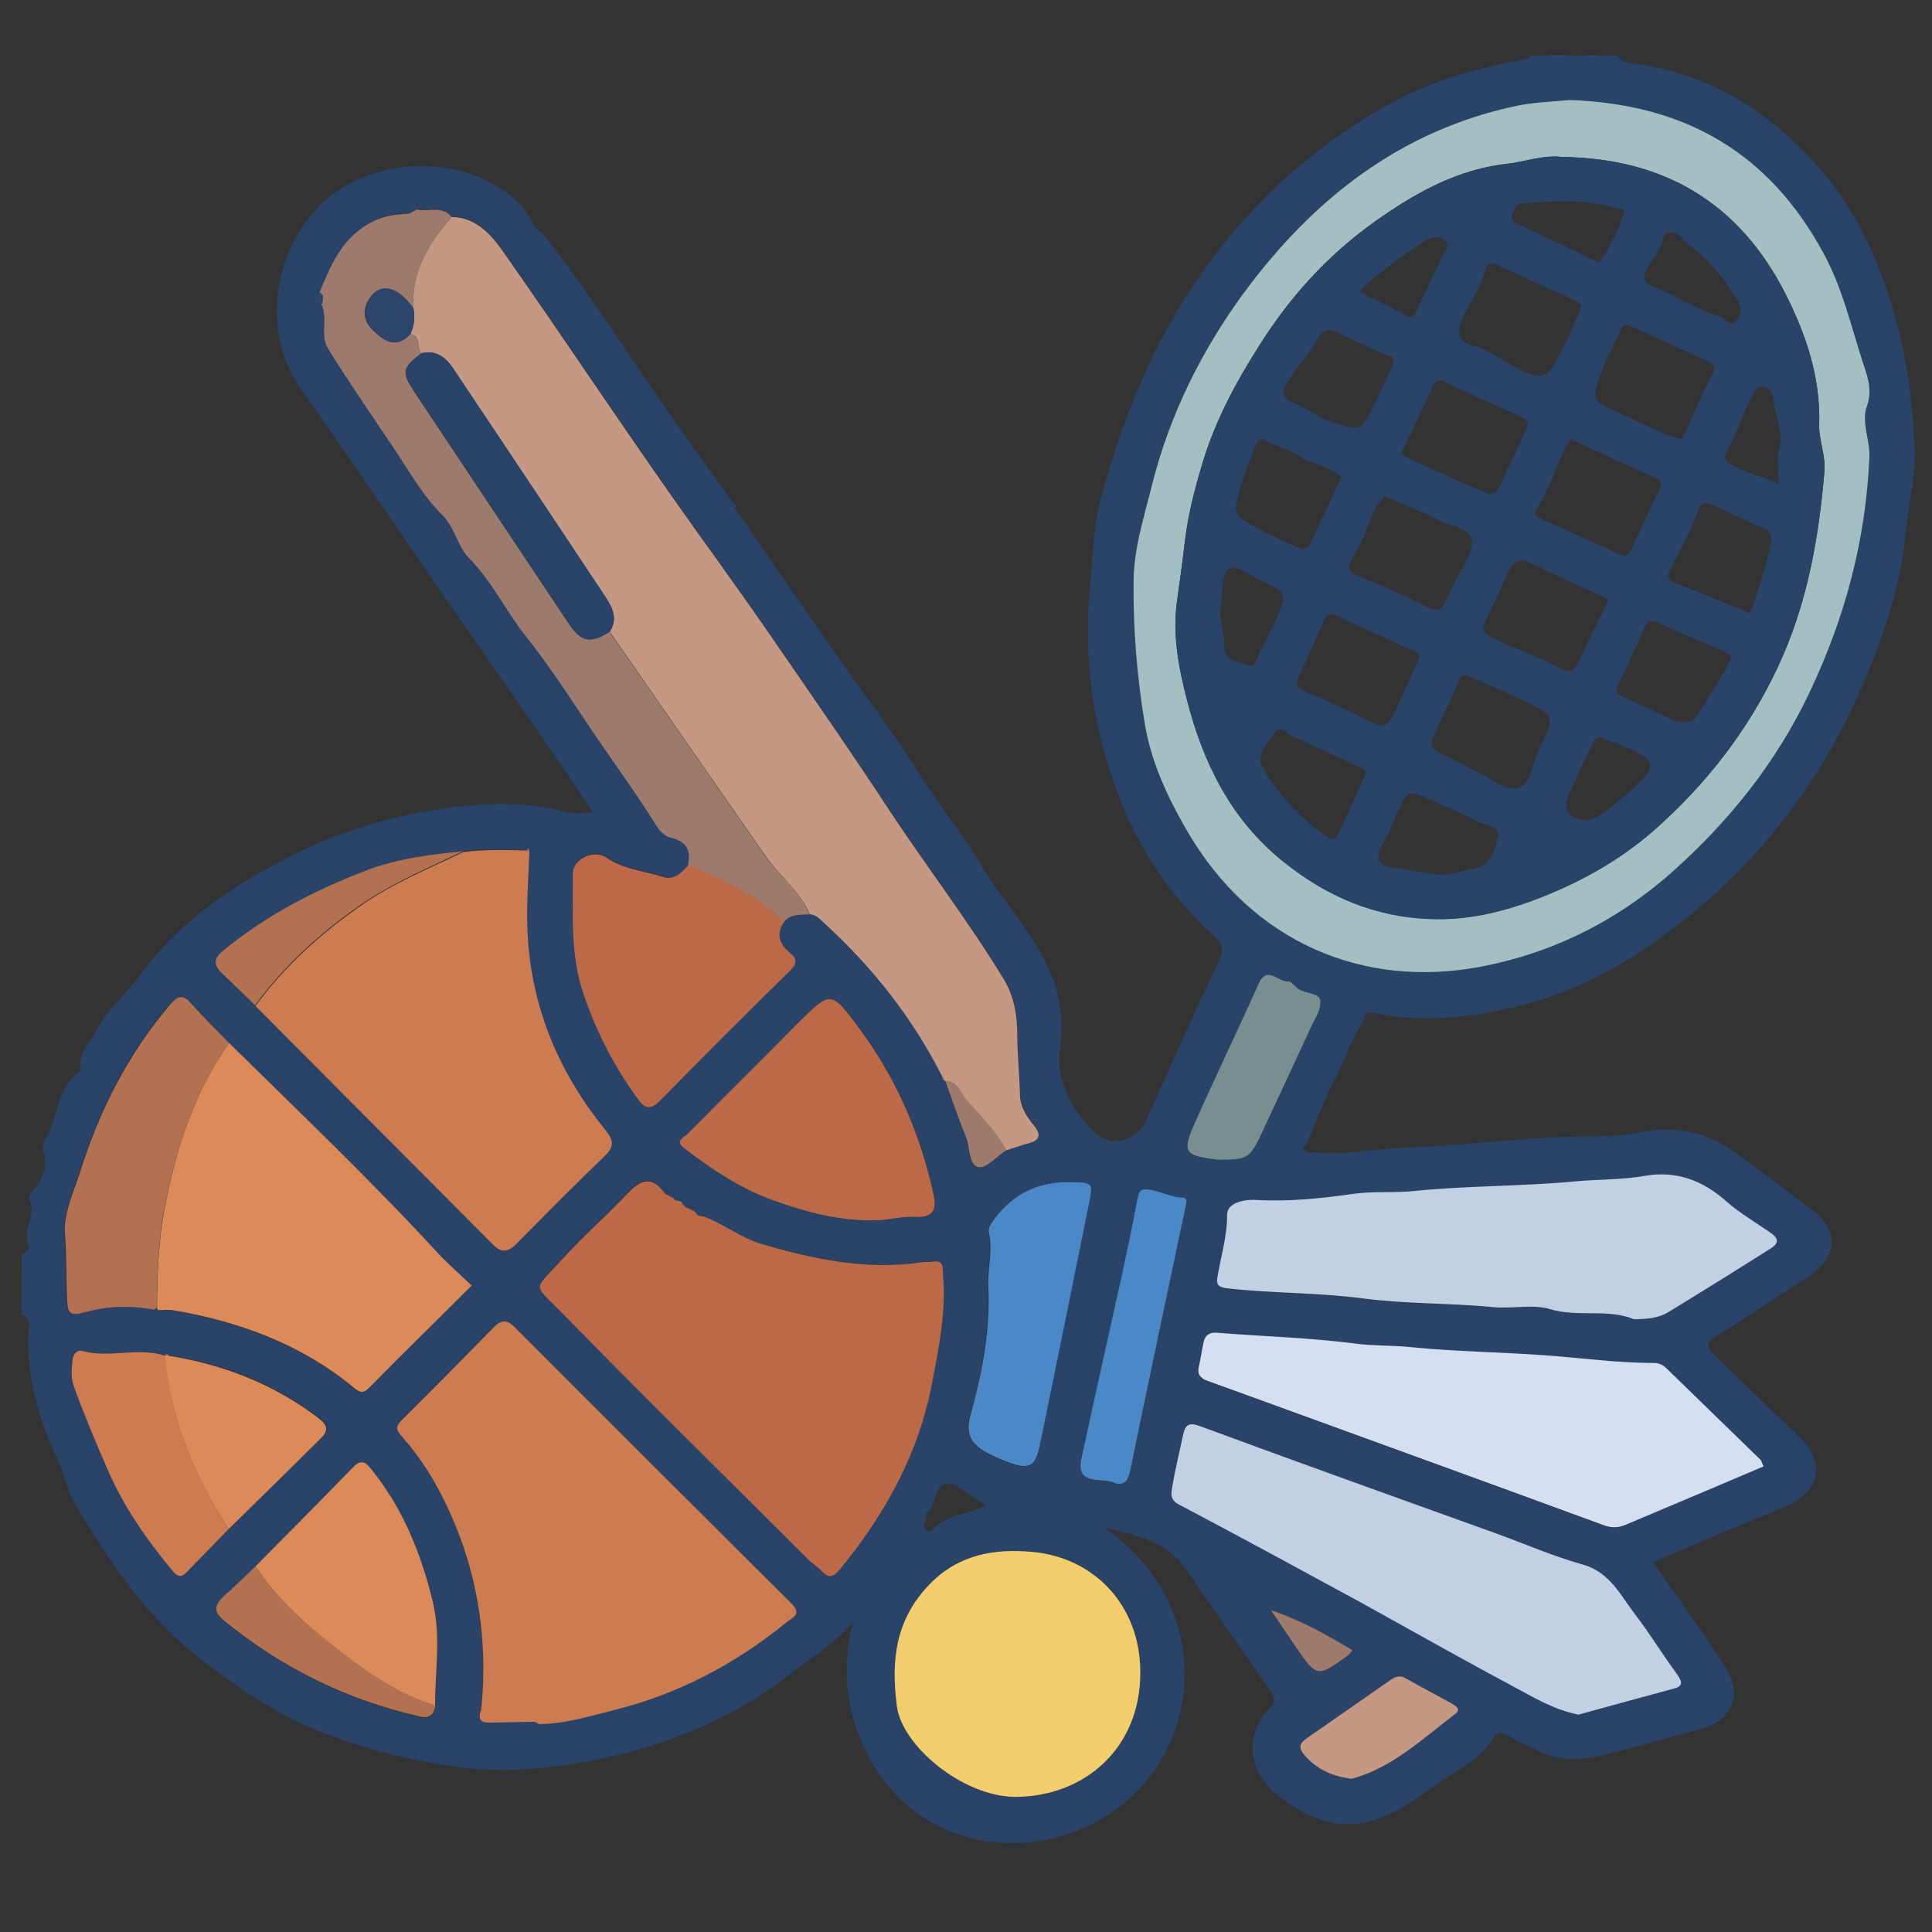 <?xml version="1.0" encoding="utf-8"?>
<!-- Generator: Adobe Illustrator 27.1.1, SVG Export Plug-In . SVG Version: 6.00 Build 0)  -->
<svg version="1.1" id="Layer_1" xmlns="http://www.w3.org/2000/svg" xmlns:xlink="http://www.w3.org/1999/xlink" x="0px" y="0px"
	 viewBox="0 0 512 512" style="enable-background:new 0 0 512 512;" xml:space="preserve">
<rect x="0" y="0" width="512" height="512" fill="#333333" stroke="none"/>
<style type="text/css">
	.st0{fill:#294369;}
	.st1{fill:#2D456B;}
	.st2{fill:#FBFBFC;}
	.st3{fill:#C49882;}
	.st4{fill:#A3BFC1;}
	.st5{fill:#BB6947;}
	.st6{fill:#CD7B51;}
	.st7{fill:#C1D0E3;}
	.st8{fill:#D4E0F1;}
	.st9{fill:#DD8A59;}
	.st10{fill:#F1CD6E;}
	.st11{fill:#9D7A6B;}
	.st12{fill:#B27252;}
	.st13{fill:#4B88C7;}
	.st14{fill:#788E90;}
</style>
<g id="xd0sLh.tif">
	<g>
		<path class="st0" d="M5.8,332.3c1-0.4,2.2-1.3,1.9-2c-2.2-4.1,2.1-7.9,0.2-12c-0.9-2,1.5-3.1,2.3-4.6c1.4-2.6,2.3-5.2,1.4-8
			c-0.6-1.8,0-3.2,0.7-4.4c3.3-5.7,2.7-13.5,9.2-17.5c-1.1-4.5,2.3-7.3,4-10.7c2.8-5.6,7.8-9.4,11.4-14.4c10-13.9,23.5-23.1,38.5-31
			c12.6-6.6,25.7-10.8,39.4-13c11.7-1.9,23.8-2.7,35.7,0.6c1.8,0.5,3.9,0.1,6.7,0.1c-4.9-7.2-9.2-13.8-13.7-20.2
			c-9.3-13.5-18.8-27-28.1-40.5c-11.8-17.1-23.5-34.4-35.5-51.4c-13.2-18.6-5.1-45.5,13-54.8c14.3-7.3,32.4-5.6,43.6,4.4
			c1.9,1.7,3.3,3.6,4.5,5.8c0.4,1.4,1.5,2.3,2.7,3c11.3,14.3,21.1,29.6,31.4,44.6c6.4,9.3,13.1,18.4,19.6,27.5c0,0.3,0,0.5,0,0.8
			c8.5,12.3,17,24.7,25.6,37c7.9,11.3,16.3,22.3,23.6,33.9c5.1,8.1,11.2,15.5,16.1,23.7c4.5,7.5,10.2,14.1,14.8,21.6
			c5.2,8.5,7.5,17,6.1,27.2c-1.2,8.5,3.2,16.2,9.3,22.2c4.1,4,11.1,2.1,13.4-3c6.4-14.1,12.6-28.4,19.4-42.4c1.6-3.3,1-4.8-1.4-6.9
			c-12.3-11.1-21-24.8-26.4-40.4c-5.9-16.9-8.1-34.5-6.3-52.2c0.8-7.5,0.7-15.3,2.7-22.7c6.2-22.9,15-44.5,29.3-63.6
			c13.1-17.6,29.4-31.8,48.7-42.2c10.7-5.7,22.5-8.9,34.4-11.1c0.7-0.1,1.3-0.2,1.5-1c1.7,0,3.3,0,5,0c1.7,1.5,3.3,1.5,5,0
			c1.7,0,3.3,0,5,0c1,1.3,2,1.3,3,0c1.7,0,3.3,0,5,0c0.9,1.2,2.2,1.8,3.7,2c20.7,2.6,37,12.8,50.4,28.4c8.6,10,14.2,21.5,18.2,34.1
			c4.3,13.3,6.2,26.9,6.6,40.7c0.2,7.2-1.8,14.2-2.4,21.3c-1,11.4-4.3,22.4-8.5,33.3c-12.2,31.9-32.1,57.6-60.4,76.8
			c-9.8,6.6-20.4,11.8-31.6,14.8c-13.1,3.4-26.7,5.2-40.4,2.4c-0.8-0.2-2.3-0.6-2.5,0.8c-0.3,2.7-2.9,4.4-3.2,7.1
			c-0.5,0.2-1,0.4-0.8,1.1c-1.4,3.4-2.9,6.8-4.6,10c-2.6,5.1-4.5,10.5-6.7,15.8c-1.2,0.7-1.4,1.3,0.1,1.9c8.5,1.2,16.8-0.6,25.2-1
			c15.4-0.6,30.8-2.6,46.3-3c5.5-0.1,11.3,0,16.7-1.1c9.1-1.8,17.3-0.3,24.8,5c6.9,4.9,13.6,10.1,20.4,15.2
			c7.7,5.7,7.4,12.8-0.7,18.1c-8.1,5.2-16,10.7-24.2,15.6c-3.1,1.9-2.7,2.9-0.6,5c7.3,7.2,14.7,14.4,22.2,21.4
			c7.8,7.2,5.8,15.2-3.9,19.1c-11.5,4.6-22.9,9.6-34.5,14.5c6.6,9.5,13.2,18.6,19.2,28c4.7,7.3,1.7,14-6.6,16.2
			c-6.1,1.6-12.2,3.4-18.3,5c-8,2-16,4.9-24.2,1c-2.8-1.3-5.7-2.5-8.3-4.1c-1.6-1-3-1.3-3.9,0.2c-4.3,6.8-11.7,9.8-17.8,14.3
			c-14.6,10.9-25.3,12-39.1,1.6c-7.8-5.8-10-16.1-2.6-23.5c2-1.9,1.1-3.2,0-4.8c-7.5-10.8-15-21.7-22.6-32.5
			c-4.9-6.9-12.4-8.5-21.3-10.6c21.4,14.9,25.9,38.8,17.1,57.8c-8.9,19.4-31.5,29.7-52.4,24.5c-10.2-2.5-18.7-8.7-24.5-17.2
			C225,458,222.3,444.6,226,430c-5,5.6-11.2,9.5-16.9,13.9c-15.9,12.3-34.4,19.5-54.1,23c-10.7,1.9-21.6,2.9-32.8,1.5
			c-12.3-1.6-24.1-4.5-35.6-8.8c-12.1-4.5-22.7-11.7-33-19.6c-14.9-11.4-24.8-26.3-34-42c-1.8-3.1-2.3-6.7-3.8-9.9
			c-5.5-11.7-9.2-23.6-8.1-36.7c0.1-1.6-0.7-2.4-2-3.1C5.8,343,5.8,337.6,5.8,332.3z M250.5,286.4L250.5,286.4
			c1.8,5.1,3.6,10.2,5.5,15.3c1,2.7,0.6,7.2,3.2,7.6c2.1,0.4,4.9-2.9,7.4-4.5c1.9-0.6,3.7-1.3,5.7-1.8c3.3-0.8,3.9-2.2,1.7-5
			c-1.9-2.3-3.4-4.8-3.6-8c-0.2-5.3-0.7-10.6-0.7-15.8c0-5.4-1-10.5-3.7-15c-9.4-15.3-20.4-29.7-30.3-44.7
			c-8.8-13.3-17.8-26.4-26.8-39.5c-8.1-11.8-16.5-23.6-24.9-35.3c-17.3-24.2-33.6-49-50.7-73.3c-3.1-4.4-7-9-13.5-9
			c-2.4-3.1-6.1-1.3-9-2.2c-0.1-0.6-0.3-1.4-1.1-1.2c-1.3,0.3-0.8,1.5-0.9,2.4c-3.3,0.2-6.4,0.5-9.5,2c-8.1,4-11.3,11.4-14.4,19.1
			c-1.6,1.4-1.5,2.4,0.6,3c1.8,3.8-0.5,8.1,1.8,11.8c5.5,8.9,11.5,17.6,17.3,26.2c4,6,7.7,12.7,13.1,18c3,3,4,8.4,6.7,11
			c6.3,6.2,9.9,14.2,15.3,21c7.3,9.2,13.5,19.2,20.2,28.9c4.6,6.7,9.4,13.3,13.7,20.2c1.2,2,2.5,3.7,4.5,4.2c4.1,1,5.4,3.4,4.5,7.3
			c-1.8,2.1-3.9,4.1-6.8,3.1c-5.1-1.6-10.6-2-15.2-5.2c-3.2-2.2-8.8,0.5-8.8,4.2c0.1,10.8-0.8,21.7,2.9,32.2
			c3.5,9.9,8.1,19.1,14.3,27.6c2.1,2.9,3.6,2.9,6.1,0.3c11.3-11.5,22.7-22.9,34.2-34.2c2.1-2.1,1.9-3.1-0.2-5
			c-2.4-2.1-3.6-4.8-1.3-7.9c1.8-2.3,4.4-1.9,6.9-2.2c1.8,0.2,2.9,1.5,4.1,2.6c12.7,11.6,23.2,25,31,40.4
			C249.7,285.9,249.9,286.3,250.5,286.4z M43.7,359.1l0.1,0.1c-7.2-2.3-14.7,0.7-22-1.3c-1.4-0.4-2.4,1.1-2.5,1.9
			c-0.2,2.4-0.6,5.1,0.2,7.3c2.8,7.5,5.9,14.9,9,22.2c4.3,10,10.5,18.7,17.4,27.1c1.3,1.6,2.2,1.6,3.6,0.1
			c3.6-3.9,7.4-7.6,11.1-11.4c8.1-8,16.2-16,24.5-23.9c2.7-2.6,1.4-4.1-0.9-5.8c-11.7-8.9-24.9-14-39.3-16.2
			C44.4,358.8,44.1,358.7,43.7,359.1z M67.7,415.1c-2.9,2.8-5.7,5.5-8.6,8.3c-2.3,2.2-2.6,3.9,0.3,6.3
			c15.3,12.5,32.6,20.9,51.9,25.4c2.6,0.6,3.7-0.6,4.1-2.9c-0.1-9.2,1.6-18.3-0.6-27.5c-3.1-12.8-7.9-24.7-16.2-35
			c-1.6-1.9-2.7-3-5-0.6C85,397.8,76.3,406.4,67.7,415.1z M41,347c0.2,0.1,0.5,0.2,0.7,0.3c1.5,0,3-0.2,4.5,0.1
			c17.4,3,33.5,9,47.3,20.3c1.6,1.3,2.5,2,4.3,0.1c8.8-9,17.9-17.9,27.1-27c-3.3-3.2-6.6-6.1-9.5-9.2
			c-17.6-19.1-36.3-36.9-54.8-55.1c-3.3-3.5-6.8-6.8-10-10.4c-2.1-2.4-3.3-2.6-5.7,0.1c-11.3,13.2-18.8,28.3-24,44.8
			c-1.6,5.2-4.3,10.7-3.9,15.9c0.5,6,0.3,11.9,0.6,17.8c0.2,3.5,1.1,4.1,4.5,3.1C28.4,346,34.7,345.8,41,347z M139.6,225.2
			c-5.7-0.2-11.3-0.3-17,0.4c-8.2,0.8-16.4,1.7-24.3,4.7c-14.2,5.2-27.3,11.9-39,21.6c-3,2.4-2.6,4.1-0.3,6.3
			c2.9,2.7,5.7,5.5,8.6,8.3c21,21.1,42,42.2,63,63.3c2.4,2.4,4.2,1.8,6.3-0.4c7.6-7.7,15.2-15.4,23-22.9c2.7-2.6,2.9-4.1,0.4-7.2
			c-13.3-16.5-20.7-35.3-20.7-56.7c0-5.8,0.4-11.5,0.6-17.3C140.2,224.8,140,224.9,139.6,225.2z M142.7,456.8c6.7,0,13.1-2,19.5-3.6
			c17.3-4.3,32.6-12.4,46.3-23.5c1.4-1.1,4-2,1.2-4.8c-24.6-24.4-49-48.8-73.4-73.3c-2-2-3.6-1.8-5.5,0
			c-8.1,8.2-16.1,16.4-24.2,24.4c-1.7,1.7-2,2.6-0.2,4.6c4.6,5,8.2,10.8,11.2,16.9c8.5,17.3,11.7,35.6,9.9,54.7
			c-0.1,0.1-0.2,0.2-0.2,0.2c0,0.2,0.1,0.4,0.1,0.6c-0.9,2.3-0.3,3.5,2.3,3.4c4-0.1,7.9-0.1,11.9-0.2
			C142,456.4,142.3,456.6,142.7,456.8z M247.5,334.2c-0.3,0-0.5,0.1-0.8,0.1c-0.8,0-1.7,0-2.5,0.1c-14.7,2.2-28.7-0.8-42.6-4.9
			c-5.5-1.6-9.9-5.1-15-7.2c-0.5-0.8-1.2-1-2.1-1c-1.2-1.1-3.3-1-3.9-3c-0.4-0.9-1.2-1-2.1-1c-0.9-0.5-2-0.8-2.5-1.5
			c-3.9-5.1-6.9-2.7-10.2,0.8c-5.5,5.8-11.5,11.1-16.9,17c-7.7,8.5-7.8,6.1-0.1,14c21.5,22.1,43.5,43.6,65.3,65.4
			c1.2,1.2,2.6,2,3.7,3.2c1.8,1.9,3.1,1.5,4.7-0.4c12.1-14.7,21.1-31,24.6-49.9c1.8-9.4,3.7-18.8,2.8-28.5
			C249.8,336,250.2,333.9,247.5,334.2z M416,26.5c-3.7,0.4-8.9,0.4-13.9,1.5c-31.1,6.5-54.2,24.8-72.6,49.8
			c-11.3,15.3-19.6,32.3-24.2,50.7c-2.1,8.4-4.8,16.7-4.9,25.6c-0.1,12.7,0.9,25.2,3,37.8c1.7,10.1,5.9,19.1,10.9,27.8
			c17.7,30.7,47.6,42,77.5,36.6c19.6-3.6,37-12.4,51.9-25.7c14.9-13.4,27.2-28.8,35.9-47.2c9.4-19.7,14.8-40.1,15.8-61.9
			c0.2-4.7-2.3-9.6-0.7-13.7c1.7-4.6,0-8.6-1.1-12c-3.1-9.6-5.4-19.6-10.3-28.6C469.1,40.9,447,27.7,416,26.5z M433,349.6
			c3.2,0,6.4-0.2,9.2-1.8c9.1-5.5,18.1-11.2,27-16.8c1.7-1.1,2.6-2.5,0.3-4c-4.1-2.8-8.5-5.3-12.2-8.7c-6.2-5.6-13.3-8.1-21.3-6.6
			c-6.2,1.1-12.5,0.9-18.8,1.5c-14,1.4-28.2,1.1-42.2,2.5c-5.5,0.5-11,0-16.5,0.8c-8.5,1.2-17,2.2-25.6,1.6
			c-3.7-0.2-7.8,0.9-7.7,3.9c0.1,5.8-1.6,11.1-2.6,16.7c-0.3,1.8,0.3,2.5,2.4,2.8c12,1.5,24.2,1.1,36.2,2.7
			c11.4,1.6,23.1,1.2,34.5,2.3c5.1,0.5,10.7-0.8,14.9,0.5C418.1,349.2,425.8,346.7,433,349.6z M467.4,388.6
			c-0.3-0.6-0.5-1.1-0.8-1.5c-8.4-8.2-16.9-16.4-25.3-24.6c-0.9-0.9-1.8-1.3-3.1-1.2c-9.6,0.1-19-1.2-28.5-2c-12-0.9-24-1-36-2.2
			c-4.8-0.5-9.6-0.3-14.3-0.9c-12.2-1.6-24.5-1.9-36.8-2.9c-1.9-0.2-3.3,0.4-3.7,2.3c-0.5,2.2-0.8,4.5-1.3,6.7c-0.4,2,0.5,3,2.2,3.7
			c6.7,2.4,13.4,4.9,20.1,7.3c28.4,10.3,56.7,20.6,85,31c2.2,0.8,4,0.7,6-0.2C443,398.9,455.2,393.8,467.4,388.6z M418.3,454.4
			c8.3-2.3,16.9-4.5,25.3-6.9c2.8-0.8,2-2.3,0.7-4c-3.7-5.2-7.1-10.6-11-15.7c-3.9-5.1-6.7-11.1-13.9-13.2c-8-2.3-15.6-5.6-23.4-8.4
			c-26-9.4-52.1-18.7-78.1-28.3c-3.2-1.2-3.8,0.2-4.4,2.5c-1.1,4.6-2.1,9.2-2.9,13.9c-0.3,1.6-0.6,3.2,1.8,4.4
			c16.1,8.5,32.1,17.2,48.1,25.9c13.4,7.3,26.7,14.9,40.1,22.1C406.2,449.7,411.6,453.1,418.3,454.4z M268.9,476.2
			c18.8,0.1,33.5-13.1,33.4-33.3c-0.1-17.3-12-30.1-28.3-31.6c-10.2-1-19.7,0.6-27.3,8.3c-9.2,9.3-10.7,20.1-8.9,32.7
			C239.1,462.6,254.8,476,268.9,476.2z M233.9,323.3c3-0.3,6-0.9,8.9-0.8c4.7,0.2,5.6-2,4.7-6c-3.5-15.9-9.8-30.6-19.5-43.7
			c-7.7-10.4-7.6-10.5-16.8-1.3c-9.7,9.6-19.3,19.3-28.9,29c-0.9,0.9-3.6,1.7-1,3.7c7.2,5.6,15,10.8,23.4,13.8
			C213.8,321.3,223.6,324,233.9,323.3z M283.6,313.3c-8.3-0.2-15,3-20.1,9.6c-0.8,1-1.9,2.5-1.7,3.5c1.2,4.9-0.3,9.8-0.1,14.7
			c0.6,11.4-1.5,22.7-4.6,33.6c-1.4,5.1-0.1,7.8,3.7,10.1c1.8,1.1,3.9,1.9,5.9,2.7c5.9,2.2,7.5,1.4,8.7-4.6
			c4.4-21.3,8.7-42.6,13-63.9C289.7,313.4,289.7,313.4,283.6,313.3z M304,315.2c-2.1-0.3-2.3,1-2.6,2.7c-1.2,6.6-2.6,13.1-4,19.7
			c-3.6,16.3-7.3,32.6-10.8,49c-1.6,7.4,5.3,5,8.5,6.4c3.2,1.4,4-1.4,4.6-4c4.8-22.9,9.6-45.8,14.4-68.7c0.2-1.1,0.9-2.8-0.6-2.8
			C310.2,317.3,307.3,315.5,304,315.2z M325.7,307.3c4.5-0.1,5.8-0.8,8.4-6.3c4.5-9.4,8.8-18.9,13.2-28.4c1.1-2.4,2.9-5,2.6-7.3
			c-0.2-2.1-3.9-1.8-5.8-3.1c-0.9-0.7-1.9-2.1-2.7-2c-2.6,0.2-5.6-4.5-7.9,0.7c-5.5,12.3-11.4,24.5-16.9,36.9
			c-3.4,7.6-2.7,8.5,5.7,9.6C322.9,307.4,323.6,307.3,325.7,307.3z M358.2,471.4c10.6-2.7,18.8-10.6,27.6-17.3c1.4-1.1,0-2-1-2.6
			c-4.1-2.2-8.2-4.3-12.2-6.7c-1.6-1-3-0.4-4.1,0.4c-7.5,5.2-14.9,10.4-22.4,15.6c-1.7,1.2-2,2.4-0.6,4.1
			C348.6,468.5,352.6,470.7,358.2,471.4z M336.8,426.7c2.1,3.1,4.2,6.2,6.3,9.3c5.9,8.7,5.9,8.7,14.4,2.5c0.3-0.2,0.4-0.5,0.9-1.2
			C351.5,433.2,344.6,429.3,336.8,426.7z M261.3,398.9c-2.4-1.5-4.9-3-7.2-4.7c-2.8-2.1-5.1-0.7-6,1.7c-0.7,2-1,4.1-2.8,5.4
			c0.9,1.3-1.4,2.5-0.1,3.9c0.7,0.8,1.4,0.8,2,0.1C251,401.1,256.9,401.5,261.3,398.9z"/>
		<path class="st1" d="M415.4,14.6c-1.7,1.5-3.3,1.5-5,0C412.1,14.6,413.8,14.6,415.4,14.6z"/>
		<path class="st1" d="M423.4,14.6c-1,1.3-2,1.3-3,0C421.4,14.6,422.4,14.6,423.4,14.6z"/>
		<path class="st2" d="M140.9,58.6"/>
		<path class="st1" d="M194.6,134.5c0-0.3,0-0.5,0-0.8c0.2,0,0.5,0.1,0.7,0.1C195.1,134.1,194.9,134.3,194.6,134.5z"/>
		<path class="st3" d="M249.7,285.3c-7.8-15.4-18.3-28.8-31-40.4c-1.2-1.1-2.3-2.5-4.1-2.6c-2.7-6.2-8.2-10.3-11.9-15.7
			c-13.7-19.7-27.4-39.4-41.1-59.2c2.2-3.4,0.7-6.4-1.2-9.2C147,138,133.5,117.8,120,97.6c-2-2.9-4.5-4.9-8.3-4
			c-1.5-1.4,0-4.6-3-5.1c1.1-2.2,1.3-4.4,0.8-6.8c-0.5-9.7,4.1-17.3,10.2-24.2c6.4,0.1,10.4,4.6,13.5,9
			c17.1,24.3,33.4,49.1,50.7,73.3c8.4,11.7,16.8,23.4,24.9,35.3c9,13.1,18.1,26.2,26.8,39.5c9.9,15,20.9,29.3,30.3,44.7
			c2.8,4.5,3.7,9.7,3.7,15c0,5.3,0.6,10.6,0.7,15.8c0.1,3.2,1.7,5.7,3.6,8c2.2,2.7,1.7,4.2-1.7,5c-1.9,0.5-3.8,1.2-5.7,1.8
			c-2.6-5-6.6-8.9-10.3-13c-1.7-2-2.3-5.3-5.9-5.4c0,0,0,0,0,0C250.3,286,250,285.7,249.7,285.3z"/>
		<path class="st4" d="M416,26.5c31.1,1.1,53.1,14.4,67.3,40.7c4.9,9,7.2,19,10.3,28.6c1.1,3.4,2.8,7.4,1.1,12
			c-1.5,4.1,1,9,0.7,13.7c-1,21.7-6.4,42.1-15.8,61.9c-8.7,18.4-21,33.8-35.9,47.2c-14.8,13.3-32.3,22.1-51.9,25.7
			c-29.9,5.5-59.9-5.9-77.5-36.6c-5-8.7-9.2-17.7-10.9-27.8c-2.1-12.5-3.1-25-3-37.8c0.1-8.9,2.8-17.2,4.9-25.6
			c4.6-18.4,13-35.4,24.2-50.7c18.4-25,41.6-43.3,72.6-49.8C407.1,27,412.3,26.9,416,26.5z M414,41.6c-5.1-0.6-9.8,1.3-14.7,1.8
			c-12.4,1.4-22.9,7-32.8,13.8c-13.1,8.9-23.7,20.1-32.3,33.6c-6.5,10.1-12.1,20.5-15.5,31.8c-2,6.7-3.9,13.7-4.7,20.9
			c-0.6,5.2-1.4,10.7-2.1,16c-1.2,8.5,0.4,17.2,2.6,25.7c4.3,16.9,11.7,31.9,25.5,43c11.5,9.3,24.5,14.8,39.5,15.3
			c9.1,0.3,17.8-1.7,26.4-4.8c11.9-4.4,22.9-10.3,32.4-18.7c13.8-12.1,25-26.4,32.8-43.2c7.8-16.5,10.9-34.1,12.4-52.1
			c0.3-4.1-1.5-8.3-1.4-12c0.4-12.6-3.4-23.9-8.9-34.8C461,53.8,441,41.9,414,41.6z"/>
		<path class="st5" d="M180.6,318.4c0.6,2,2.7,1.8,3.9,3c0.4,1,1.3,0.8,2.1,1c5.2,2,9.6,5.5,15,7.2c14,4.1,28,7.1,42.6,4.9
			c0.8-0.1,1.7-0.1,2.5-0.1c0,0,0.4,0,0.4,0l0.4-0.1c2.7-0.3,2.3,1.8,2.4,3.3c0.9,9.7-1,19.1-2.8,28.5
			c-3.5,18.9-12.5,35.2-24.6,49.9c-1.6,1.9-2.9,2.4-4.7,0.4c-1.1-1.2-2.6-2.1-3.7-3.2c-21.8-21.8-43.8-43.4-65.3-65.4
			c-7.7-7.9-7.6-5.5,0.1-14c5.3-5.9,11.4-11.2,16.9-17c3.3-3.5,6.4-5.9,10.2-0.8c0.5,0.7,1.7,1,2.5,1.5
			C178.9,318.3,179.9,318.2,180.6,318.4z"/>
		<path class="st6" d="M141.7,456.3c-4,0.1-7.9,0.1-11.9,0.2c-2.6,0.1-3.2-1.1-2.3-3.4c0.2-0.3,0.2-0.5,0.1-0.8
			c1.8-19.2-1.4-37.4-9.9-54.7c-3-6.1-6.7-11.9-11.2-16.9c-1.8-2-1.6-2.9,0.2-4.6c8.2-8.1,16.2-16.3,24.2-24.4
			c1.8-1.9,3.4-2.1,5.5,0c24.4,24.5,48.9,48.9,73.4,73.3c2.8,2.8,0.2,3.7-1.2,4.8c-13.7,11.2-29.1,19.3-46.3,23.5
			c-6.4,1.6-12.8,3.6-19.5,3.6C142.3,456.6,142,456.4,141.7,456.3z"/>
		<path class="st6" d="M140.3,225.4c-0.2,5.8-0.6,11.5-0.6,17.3c0,21.4,7.3,40.2,20.7,56.7c2.5,3.1,2.3,4.6-0.4,7.2
			c-7.8,7.5-15.4,15.2-23,22.9c-2.1,2.1-3.9,2.8-6.3,0.4c-21-21.1-42-42.2-63-63.3c7.6-10.4,17-18.9,27.5-26.3
			c8.6-6.1,18.2-10,27.6-14.5c5.6-0.7,11.3-0.6,17-0.4C139.8,225.4,140.1,225.5,140.3,225.4z"/>
		<path class="st7" d="M433,349.6c-7.2-2.9-14.9-0.4-22.4-2.7c-4.2-1.3-9.8,0-14.9-0.5c-11.5-1.1-23.1-0.8-34.5-2.3
			c-12.1-1.6-24.2-1.3-36.2-2.7c-2.1-0.3-2.7-1-2.4-2.8c0.9-5.5,2.6-10.8,2.6-16.7c0-3,4.1-4.1,7.7-3.9c8.6,0.5,17.1-0.4,25.6-1.6
			c5.5-0.8,11-0.2,16.5-0.8c14-1.4,28.2-1.2,42.2-2.5c6.2-0.6,12.5-0.4,18.8-1.5c8-1.4,15.1,1.1,21.3,6.6c3.7,3.3,8.1,5.8,12.2,8.7
			c2.3,1.6,1.4,3-0.3,4c-9,5.7-18,11.3-27,16.8C439.4,349.4,436.2,349.6,433,349.6z"/>
		<path class="st8" d="M467.4,388.6c-12.2,5.2-24.3,10.3-36.4,15.4c-2,0.9-3.8,1-6,0.2c-28.3-10.4-56.7-20.7-85-31
			c-6.7-2.4-13.4-4.9-20.1-7.3c-1.7-0.6-2.7-1.7-2.2-3.7c0.5-2.2,0.8-4.5,1.3-6.7c0.5-1.9,1.8-2.5,3.7-2.3c12.3,1,24.6,1.3,36.8,2.9
			c4.7,0.6,9.5,0.4,14.3,0.9c11.9,1.2,24,1.3,36,2.2c9.5,0.7,19,2,28.5,2c1.2,0,2.2,0.4,3.1,1.2c8.4,8.2,16.9,16.4,25.3,24.6
			C466.9,387.5,467,388,467.4,388.6z"/>
		<path class="st9" d="M60.7,276.4c18.5,18.2,37.2,36,54.8,55.1c2.9,3.2,6.2,6,9.5,9.2c-9.2,9.2-18.3,18-27.1,27
			c-1.8,1.9-2.7,1.2-4.3-0.1c-13.8-11.3-29.9-17.3-47.3-20.3c-1.5-0.3-3-0.1-4.5-0.1c-0.1-0.2-0.1-0.4-0.2-0.7
			c0.1-9.3,0.4-18.5,2.3-27.7C46.9,303.8,51.6,289.2,60.7,276.4z"/>
		<path class="st7" d="M418.3,454.4c-6.6-1.3-12.1-4.7-17.7-7.7c-13.5-7.2-26.7-14.7-40.1-22.1c-16-8.7-32-17.4-48.1-25.9
			c-2.4-1.3-2-2.8-1.8-4.4c0.8-4.7,1.9-9.3,2.9-13.9c0.5-2.3,1.1-3.7,4.4-2.5c26,9.6,52,18.9,78.1,28.3c7.8,2.8,15.5,6.2,23.4,8.4
			c7.2,2,10,8.1,13.9,13.2c3.9,5.1,7.2,10.5,11,15.7c1.3,1.8,2.1,3.3-0.7,4C435.1,449.8,426.6,452.1,418.3,454.4z"/>
		<path class="st10" d="M268.9,476.2c-14-0.2-29.8-13.6-31.2-23.9c-1.7-12.7-0.2-23.5,8.9-32.7c7.6-7.7,17.1-9.3,27.3-8.3
			c16.3,1.6,28.2,14.3,28.3,31.6C302.4,463.1,287.6,476.2,268.9,476.2z"/>
		<path class="st11" d="M119.7,57.5c-6.1,6.9-10.6,14.5-10.2,24.2c-4.1-5.7-8.6-6.9-11.4-2.9c-2.2,3.1-2,6.2,0.9,8.9
			c3,2.8,6.1,4.8,9.7,0.8c3,0.6,1.4,3.7,3,5.1c-5.2,3.9-5.4,5-1.8,10.4c13.6,20.5,27.3,41,40.9,61.4c3.2,4.8,5.8,5.2,10.7,2
			c13.7,19.7,27.4,39.5,41.1,59.2c3.8,5.4,9.3,9.5,11.9,15.7c-2.4,0.2-5.1-0.2-6.9,2.2c-7-7.4-16.2-11.2-25.3-15.2
			c0.9-3.9-0.3-6.3-4.5-7.3c-2.1-0.5-3.3-2.2-4.5-4.2c-4.3-6.9-9.1-13.5-13.7-20.2c-6.7-9.7-12.9-19.8-20.2-28.9
			c-5.4-6.8-9-14.7-15.3-21c-2.6-2.6-3.7-8-6.7-11c-5.4-5.3-9.1-12.1-13.1-18c-5.8-8.7-11.8-17.3-17.3-26.2c-2.3-3.6,0-8-1.8-11.8
			c0.2-1.1,0.6-2.2-0.6-3c3.1-7.6,6.2-15.1,14.4-19.1c3.1-1.5,6.2-1.8,9.5-2c0.7-0.4,1.3-0.7,2-1.1
			C113.6,56.2,117.3,54.4,119.7,57.5z"/>
		<path class="st5" d="M182.5,229.2c9.1,4,18.3,7.8,25.3,15.2c-2.3,3.1-1.1,5.8,1.3,7.9c2.2,1.8,2.3,2.9,0.2,5
			c-11.5,11.3-22.9,22.7-34.2,34.2c-2.5,2.6-4,2.6-6.1-0.3c-6.2-8.5-10.9-17.6-14.3-27.6c-3.7-10.6-2.8-21.4-2.9-32.2
			c0-3.7,5.6-6.4,8.8-4.2c4.6,3.2,10.1,3.6,15.2,5.2C178.6,233.3,180.6,231.3,182.5,229.2z"/>
		<path class="st5" d="M233.9,323.3c-10.2,0.7-20.1-2-29.3-5.3c-8.4-3.1-16.2-8.2-23.4-13.8c-2.5-2,0.2-2.8,1-3.7
			c9.6-9.7,19.3-19.3,28.9-29c9.2-9.2,9.1-9.1,16.8,1.3c9.7,13.1,16,27.8,19.5,43.7c0.9,4,0,6.2-4.7,6
			C239.8,322.3,236.8,323,233.9,323.3z"/>
		<path class="st12" d="M60.7,276.4c-9.1,12.8-13.8,27.4-16.9,42.6c-1.9,9.1-2.1,18.4-2.3,27.7c-0.3,0-0.4,0.1-0.5,0.4
			c-6.3-1.2-12.6-1-18.7,0.7c-3.5,1-4.4,0.4-4.5-3.1c-0.3-5.9-0.1-11.9-0.6-17.8c-0.4-5.2,2.2-10.7,3.9-15.9
			c5.1-16.4,12.7-31.5,24-44.8c2.3-2.7,3.6-2.5,5.7-0.1C53.9,269.6,57.3,272.9,60.7,276.4z"/>
		<path class="st9" d="M67.7,415.1c8.6-8.7,17.3-17.4,25.8-26.2c2.3-2.4,3.5-1.3,5,0.6c8.3,10.3,13.1,22.2,16.2,35
			c2.2,9.2,0.6,18.3,0.6,27.5c-10.2-3.1-18.7-9.2-26.9-15.7C80.6,430.2,73.3,423.5,67.7,415.1z"/>
		<path class="st13" d="M283.6,313.3c6.1,0.1,6.1,0.1,5,5.6c-4.3,21.3-8.6,42.6-13,63.9c-1.2,6-2.9,6.8-8.7,4.6
			c-2-0.8-4-1.6-5.9-2.7c-3.9-2.3-5.2-5-3.7-10.1c3-10.9,5.2-22.2,4.6-33.6c-0.2-4.9,1.3-9.7,0.1-14.7c-0.2-1,0.9-2.4,1.7-3.5
			C268.6,316.3,275.3,313.1,283.6,313.3z"/>
		<path class="st6" d="M60.6,405.2c-3.7,3.8-7.4,7.6-11.1,11.4c-1.3,1.4-2.3,1.4-3.6-0.1c-6.9-8.3-13.1-17.1-17.4-27.1
			c-3.2-7.3-6.3-14.7-9-22.2c-0.8-2.2-0.5-4.9-0.2-7.3c0.1-0.8,1.1-2.3,2.5-1.9c7.2,2,14.8-1.1,22,1.3
			C45.3,376.1,51.3,391.2,60.6,405.2z"/>
		<path class="st9" d="M60.6,405.2c-9.3-14-15.3-29.1-16.9-45.9c0,0-0.1-0.1-0.1-0.1c0.4,0,0.8,0,1.1,0.1
			c14.4,2.3,27.6,7.4,39.3,16.2c2.4,1.8,3.6,3.2,0.9,5.8C76.9,389.2,68.8,397.2,60.6,405.2z"/>
		<path class="st13" d="M304,315.2c3.3,0.3,6.2,2.1,9.5,2.2c1.5,0.1,0.8,1.7,0.6,2.8c-4.8,22.9-9.7,45.8-14.4,68.7
			c-0.5,2.6-1.3,5.4-4.6,4c-3.2-1.4-10.1,1-8.5-6.4c3.5-16.4,7.2-32.6,10.8-49c1.4-6.5,2.8-13.1,4-19.7
			C301.7,316.3,301.9,315,304,315.2z"/>
		<path class="st14" d="M325.7,307.3c-2.1,0-2.8,0.1-3.4,0c-8.4-1.1-9.1-1.9-5.7-9.6c5.5-12.4,11.4-24.6,16.9-36.9
			c2.3-5.2,5.3-0.4,7.9-0.7c0.8-0.1,1.8,1.4,2.7,2c1.9,1.3,5.6,1,5.8,3.1c0.3,2.3-1.5,4.9-2.6,7.3c-4.4,9.5-8.8,19-13.2,28.4
			C331.5,306.5,330.2,307.2,325.7,307.3z"/>
		<path class="st12" d="M122.7,225.6c-9.4,4.5-19,8.5-27.6,14.5c-10.5,7.4-19.9,15.9-27.5,26.3c-2.9-2.8-5.7-5.5-8.6-8.3
			c-2.3-2.2-2.7-3.9,0.3-6.3c11.7-9.6,24.9-16.3,39-21.6C106.3,227.4,114.4,226.4,122.7,225.6z"/>
		<path class="st12" d="M67.7,415.1c5.6,8.4,13,15.1,20.8,21.2c8.2,6.5,16.7,12.6,26.9,15.7c-0.4,2.3-1.5,3.5-4.1,2.9
			c-19.3-4.4-36.5-12.8-51.9-25.4c-2.9-2.4-2.6-4-0.3-6.3C61.9,420.7,64.8,417.9,67.7,415.1z"/>
		<path class="st3" d="M358.2,471.4c-5.6-0.7-9.6-2.8-12.7-6.5c-1.4-1.7-1.1-2.9,0.6-4.1c7.5-5.2,14.9-10.4,22.4-15.6
			c1.2-0.8,2.5-1.4,4.1-0.4c4,2.3,8.1,4.4,12.2,6.7c1,0.6,2.4,1.5,1,2.6C377,460.8,368.8,468.6,358.2,471.4z"/>
		<path class="st11" d="M336.8,426.7c7.8,2.6,14.7,6.5,21.6,10.6c-0.5,0.7-0.7,1-0.9,1.2c-8.5,6.2-8.5,6.2-14.4-2.5
			C341,432.9,338.9,429.8,336.8,426.7z"/>
		<path class="st11" d="M250.5,286.4c3.5,0,4.1,3.4,5.9,5.4c3.7,4.1,7.7,8,10.3,13c-2.5,1.6-5.3,4.9-7.4,4.5
			c-2.6-0.5-2.2-4.9-3.2-7.6C254.1,296.6,252.3,291.5,250.5,286.4z"/>
		<path class="st1" d="M84.8,77.5c1.2,0.8,0.8,1.9,0.6,3C83.3,79.9,83.2,78.9,84.8,77.5z"/>
		<path class="st1" d="M110.7,55.3c-0.7,0.4-1.3,0.7-2,1.1c0.2-0.9-0.3-2.1,0.9-2.4C110.4,53.9,110.6,54.6,110.7,55.3z"/>
		<path class="st2" d="M346.5,305.1"/>
		<path class="st1" d="M180.6,318.4c-0.8-0.2-1.7,0-2.1-1C179.4,317.3,180.2,317.5,180.6,318.4z"/>
		<path class="st1" d="M186.6,322.3c-0.8-0.2-1.7,0-2.1-1C185.4,321.3,186.2,321.5,186.6,322.3z"/>
		<path class="st11" d="M44.8,359.2c-0.4,0-0.8,0-1.1-0.1C44.1,358.7,44.4,358.8,44.8,359.2z"/>
		<path class="st1" d="M41,347c0.1-0.2,0.3-0.4,0.5-0.4c0.1,0.2,0.1,0.4,0.2,0.7C41.5,347.3,41.2,347.2,41,347z"/>
		<path class="st11" d="M247.5,334.2l-0.4,0.1c0,0-0.4,0-0.4,0C247,334.2,247.3,334.2,247.5,334.2z"/>
		<path class="st11" d="M249.7,285.3c0.3,0.4,0.5,0.7,0.8,1.1C249.9,286.3,249.7,285.9,249.7,285.3z"/>
		<path class="st2" d="M357.7,277.3"/>
		<path class="st11" d="M140.3,225.4c-0.3,0-0.5,0-0.7-0.2C140,224.9,140.2,224.8,140.3,225.4z"/>
		<path class="st11" d="M127.6,452.3c0.1,0.3,0,0.6-0.1,0.8c0-0.2-0.1-0.4-0.1-0.6C127.4,452.4,127.6,452.3,127.6,452.3z"/>
		<path class="st11" d="M141.7,456.3c0.3,0.2,0.7,0.4,1,0.5C142.3,456.6,142,456.4,141.7,456.3z"/>
		<path class="st0" d="M161.6,167.4c-4.9,3.2-7.5,2.8-10.7-2c-13.7-20.4-27.3-40.9-40.9-61.4c-3.6-5.4-3.4-6.5,1.8-10.4
			c3.8-0.9,6.4,1.1,8.3,4c13.5,20.2,27,40.4,40.4,60.6C162.3,161,163.8,164,161.6,167.4z"/>
		<path class="st1" d="M108.8,88.5c-3.6,4-6.7,2-9.7-0.8c-2.9-2.7-3.1-5.8-0.9-8.9c2.8-4,7.4-2.8,11.4,2.9
			C110,84.1,109.8,86.3,108.8,88.5z"/>
		<path class="st0" d="M414,41.6c26.9,0.4,46.9,12.2,59.2,36.4c5.5,10.9,9.3,22.1,8.9,34.8c-0.1,3.7,1.7,7.9,1.4,12
			c-1.5,18-4.6,35.5-12.4,52.1c-7.9,16.7-19,31-32.8,43.2c-9.5,8.3-20.5,14.3-32.4,18.7c-8.6,3.1-17.2,5.1-26.4,4.8
			c-15-0.4-28-6-39.5-15.3c-13.8-11.1-21.2-26.1-25.5-43c-2.2-8.5-3.8-17.2-2.6-25.7c0.7-5.2,1.5-10.8,2.1-16
			c0.9-7.2,2.7-14.2,4.7-20.9c3.4-11.3,9.1-21.7,15.5-31.8c8.6-13.5,19.2-24.7,32.3-33.6c10-6.8,20.4-12.4,32.8-13.8
			C404.2,42.8,409,41,414,41.6z M406.8,135.6c-0.1,1.1,0.7,1.5,1.6,1.9c7,3.1,14,6.3,21,9.5c1.8,0.8,2.4-0.3,3-1.5
			c2.5-5.3,4.8-10.7,7.4-15.9c0.7-1.5,0.4-2.2-0.8-2.8c-7.2-3.3-14.4-6.5-21.6-9.9c-0.7-0.3-1.2-0.5-1.6,0.2
			C412.3,123.1,410.7,129.9,406.8,135.6z M405,112.2c-0.3-0.9-1.1-1.4-2-1.8c-6.8-3-13.7-6.1-20.4-9.3c-2-0.9-2.4,0.2-2.9,1.4
			c-2.6,5.4-5,10.8-7.7,16.1c-0.9,1.9,0.3,2.4,1.4,2.9c6.6,3,13.1,6,19.8,8.9c1.8,0.8,3.3,0.6,4.3-1.6c2.2-5.1,4.7-10.1,7-15.1
			C404.6,113.2,404.8,112.7,405,112.2z M444.3,116c1.6,0.7,1.8-0.1,2.1-0.9c2.4-5.4,4.7-10.7,7.4-16c1.2-2.4-0.2-2.8-1.8-3.6
			c-6.5-3-13-6-19.4-8.9c-1.2-0.6-2.3-1-3.1,0.8c-1.6,3.7-3.6,7.3-5,11c-2.8,7.6-2.7,7.7,4.4,10.9
			C434.2,111.6,439.2,114.6,444.3,116z M366.9,131.5c-0.7,0.9-1.8,1.8-2.4,3.1c-2,4.6-3.5,9.4-6.3,13.7c-1.5,2.3-0.5,3.5,1.8,4.4
			c4,1.6,8.1,3.3,12,5.1c11.7,5.5,8.6,5.9,14.1-4.7c1.7-3.3,4.7-7.4,3.9-10.2c-0.9-3.2-6.3-3.5-9.6-5.5c-0.7-0.4-1.4-0.8-2.2-1.2
			C374.5,134.8,371,133.2,366.9,131.5z M419.1,80.9c-0.4-0.3-0.9-0.9-1.5-1.2c-7.1-3.2-14.2-6.4-21.2-9.7c-1.6-0.7-2.4,0.2-2.7,1.2
			c-1.1,4.7-3.9,8.5-5.9,12.7c-1.8,3.7-1.8,6.7,3.2,7.9c2.7,0.6,5,2.3,7.4,3.7c11.1,6.2,11.2,6.1,16.8-5.3c1.1-2.3,2.2-4.8,3.2-7.2
			C418.6,82.4,418.8,81.8,419.1,80.9z M426.3,158.8c-7-3.2-13.7-6.1-20.2-9.4c-3.4-1.7-5.1-0.8-6.5,2.4c-1.8,4.3-3.9,8.5-5.9,12.8
			c-0.8,1.8-1.4,2.6,1.3,4.1c5.9,3.2,12.4,5,18.1,8.3c2.9,1.7,4.2,0.8,5.4-2C421.1,169.6,423.7,164.4,426.3,158.8z M388.3,178.8
			c-1.3,0.1-1.5,1.1-1.9,2.2c-1.6,3.7-3.4,7.4-5.1,11.1c-2.9,6.2-2.9,6.1,3.1,8.8c2.2,1,4.3,2.3,6.6,3.4c3.7,1.7,7.8,5.2,11,4.6
			c3.9-0.8,4-6.8,5.9-10.5c4.4-8.7,4.3-8.8-4.7-13C398.4,183.1,393.4,181.1,388.3,178.8z M376.1,174.4c0-1.8-1.6-1.9-2.6-2.4
			c-6.3-2.9-12.6-5.6-18.8-8.6c-2-1-3-0.9-3.9,1.2c-2.1,4.9-4.3,9.7-6.5,14.5c-1.1,2.3-0.7,3.3,1.9,4.3c5,2,9.8,4.4,14.6,6.7
			c6.6,3.2,6.6,3.3,9.8-3.5C372.4,182.6,374.3,178.5,376.1,174.4z M334.6,116.5c-1.1,0-1.7,0.9-2,1.8c-1.4,3.6-2.8,7.2-3.9,10.9
			c-2.2,7.4-1.9,7.2,5.2,11.1c3.1,1.7,6.4,3.1,9.6,4.6c1.3,0.6,2.7,1.1,3.5-0.4c2.9-6,5.7-12.1,8.5-18.1c-3.4-3-8-3.4-11.6-5.8
			c-0.8-0.5-1.7-0.9-2.6-1.3C338.9,118.4,336.8,117.5,334.6,116.5z M444.2,191.2c3.3,0.7,4.8-0.3,5.8-1.9c2.8-4.4,5.4-8.9,8.1-13.3
			c1-1.6,0.7-2.5-1-3.3c-5.8-2.5-11.6-4.8-17.2-7.5c-2.2-1.1-3.1-0.9-4.1,1.2c-2.2,5-4.5,10-6.9,15c-0.5,1.1-1,2.2,0.5,2.9
			C434.8,186.8,440,189.3,444.2,191.2z M469.4,143.2c0-1,0.1-2.3-2-3.2c-4.5-1.8-8.8-4.1-13.3-6.1c-1.4-0.6-3.1-1.3-4,1.1
			c-1.9,5.5-4.7,10.6-7.4,15.8c-0.6,1.1-1.2,2.8,1,3.6c6,2.3,11.9,4.8,17.9,7.2c1.1,0.4,2.1,1.9,2.8-0.6
			C466.2,155.3,468.3,149.7,469.4,143.2z M369.1,96.7c0.8-2.4-1-2.3-1.8-2.6c-3.9-1.9-8-3.5-11.9-5.6c-3.1-1.7-4.9-1.4-6.6,1.9
			c-1.5,2.9-3.8,5.3-5.7,8c-4.4,6.4-4.3,6.5,2.6,9.8c2.3,1.1,4.3,2.7,6.9,3.5c8.2,2.6,8.1,2.8,11.7-4.8
			C366.1,103.4,367.7,99.8,369.1,96.7z M380.7,231.7c3.4,0.5,6.5-1,9.8-1.5c4.5-0.6,5.6-5,6.5-8.3c0.8-2.9-3.2-3.1-5.2-4.1
			c-4-2.1-8.2-3.8-12.4-5.7c-6.2-2.8-6.2-2.8-9,3c-1.3,2.8-2.2,5.8-3.9,8.4c-2.4,3.9-1.4,5.9,2.9,6.5
			C373.3,230.6,377,231.1,380.7,231.7z M362,204.8c-0.2-1.1-1.6-1.4-2.6-1.9c-5.6-2.6-11.1-5.2-16.7-7.7c-1.6-0.7-3.6-3.4-5-0.9
			c-1.5,2.7-5.1,5.4-3.1,9c4,7.2,9.7,13.1,16.4,18c1.2,0.9,2.6,1.7,3.3,0.3C357,216.3,359.3,210.8,362,204.8z M443.1,61.6
			c-1.2-0.2-2.1,0.5-2.3,1.5c-0.6,3.2-2.9,5.5-4.4,8.2c-1.3,2.5-0.7,3.7,1.8,4.7c6,2.3,11.4,6,17.6,7.9c1.5,0.5,2.6,3.1,4.5,0.9
			c1.7-1.9,1-3.9-0.2-5.8c-3.4-5.5-7.5-10.5-12.7-14.2C446,63.7,445.1,61.8,443.1,61.6z M323.5,160.8c-0.7,3.4,1.1,6.5,0.9,9.7
			c-0.3,4.7,3.5,4.8,6.1,5.7c2.6,1,2.6-2.2,3.5-3.7c1.6-3,3.2-6.1,4.5-9.2c2.5-6.2,2.4-6.2-3.7-9.2c-1.7-0.9-3.5-1.7-5.2-2.7
			c-3.1-1.7-4.7-1.6-5.5,2.6C323.7,156.4,323.9,158.6,323.5,160.8z M430.4,56.4c0.4-1.1-1.2-1-1.9-1.2c-8.2-2.5-16.6-1.9-24.9-1.3
			c-1.7,0.1-2.7,1.8-3,3.4c-0.2,1.7,1.5,1.9,2.6,2.5c6.2,3,12.5,5.9,18.7,8.9c0.9,0.4,1.8,1.3,2.5,0.1
			C426.8,65.1,428.8,61.2,430.4,56.4z M421.1,217.4c3.4-1.1,6.4-4,9.4-6.5c9.6-8.2,9.4-9.2-2.4-14.1c-0.7-0.3-1.7-0.2-2.3-0.7
			c-2.3-1.7-3.3-0.2-4.1,1.6c-2,4.3-4,8.5-5.9,12.8C413.9,214.5,415.9,217.5,421.1,217.4z M471.4,128.2c0-3.4-0.6-6.5,0.1-9.3
			c1.2-4.7-1.1-8.7-1.5-13c-0.1-1.3-0.8-3.4-3-3.4c-1.6,0-1.9,1.3-2.6,2.5c-2.6,4.3-3.8,9.4-6.3,13.7c-1.8,3-0.8,3.6,1.6,4.9
			C463.3,125.6,467.3,126.3,471.4,128.2z M360.1,77.3c4.5,2.3,8.6,4.2,12.5,6.3c2.1,1.2,2.3-0.1,2.9-1.6c2.2-4.7,4.6-9.3,6.7-14.1
			c0.5-1.2,2.5-2.7,0.5-4.3c-1.6-1.3-3.4-0.8-4.9,0.2C371.7,67.7,365.9,71.7,360.1,77.3z"/>
	</g>
</g>
</svg>
